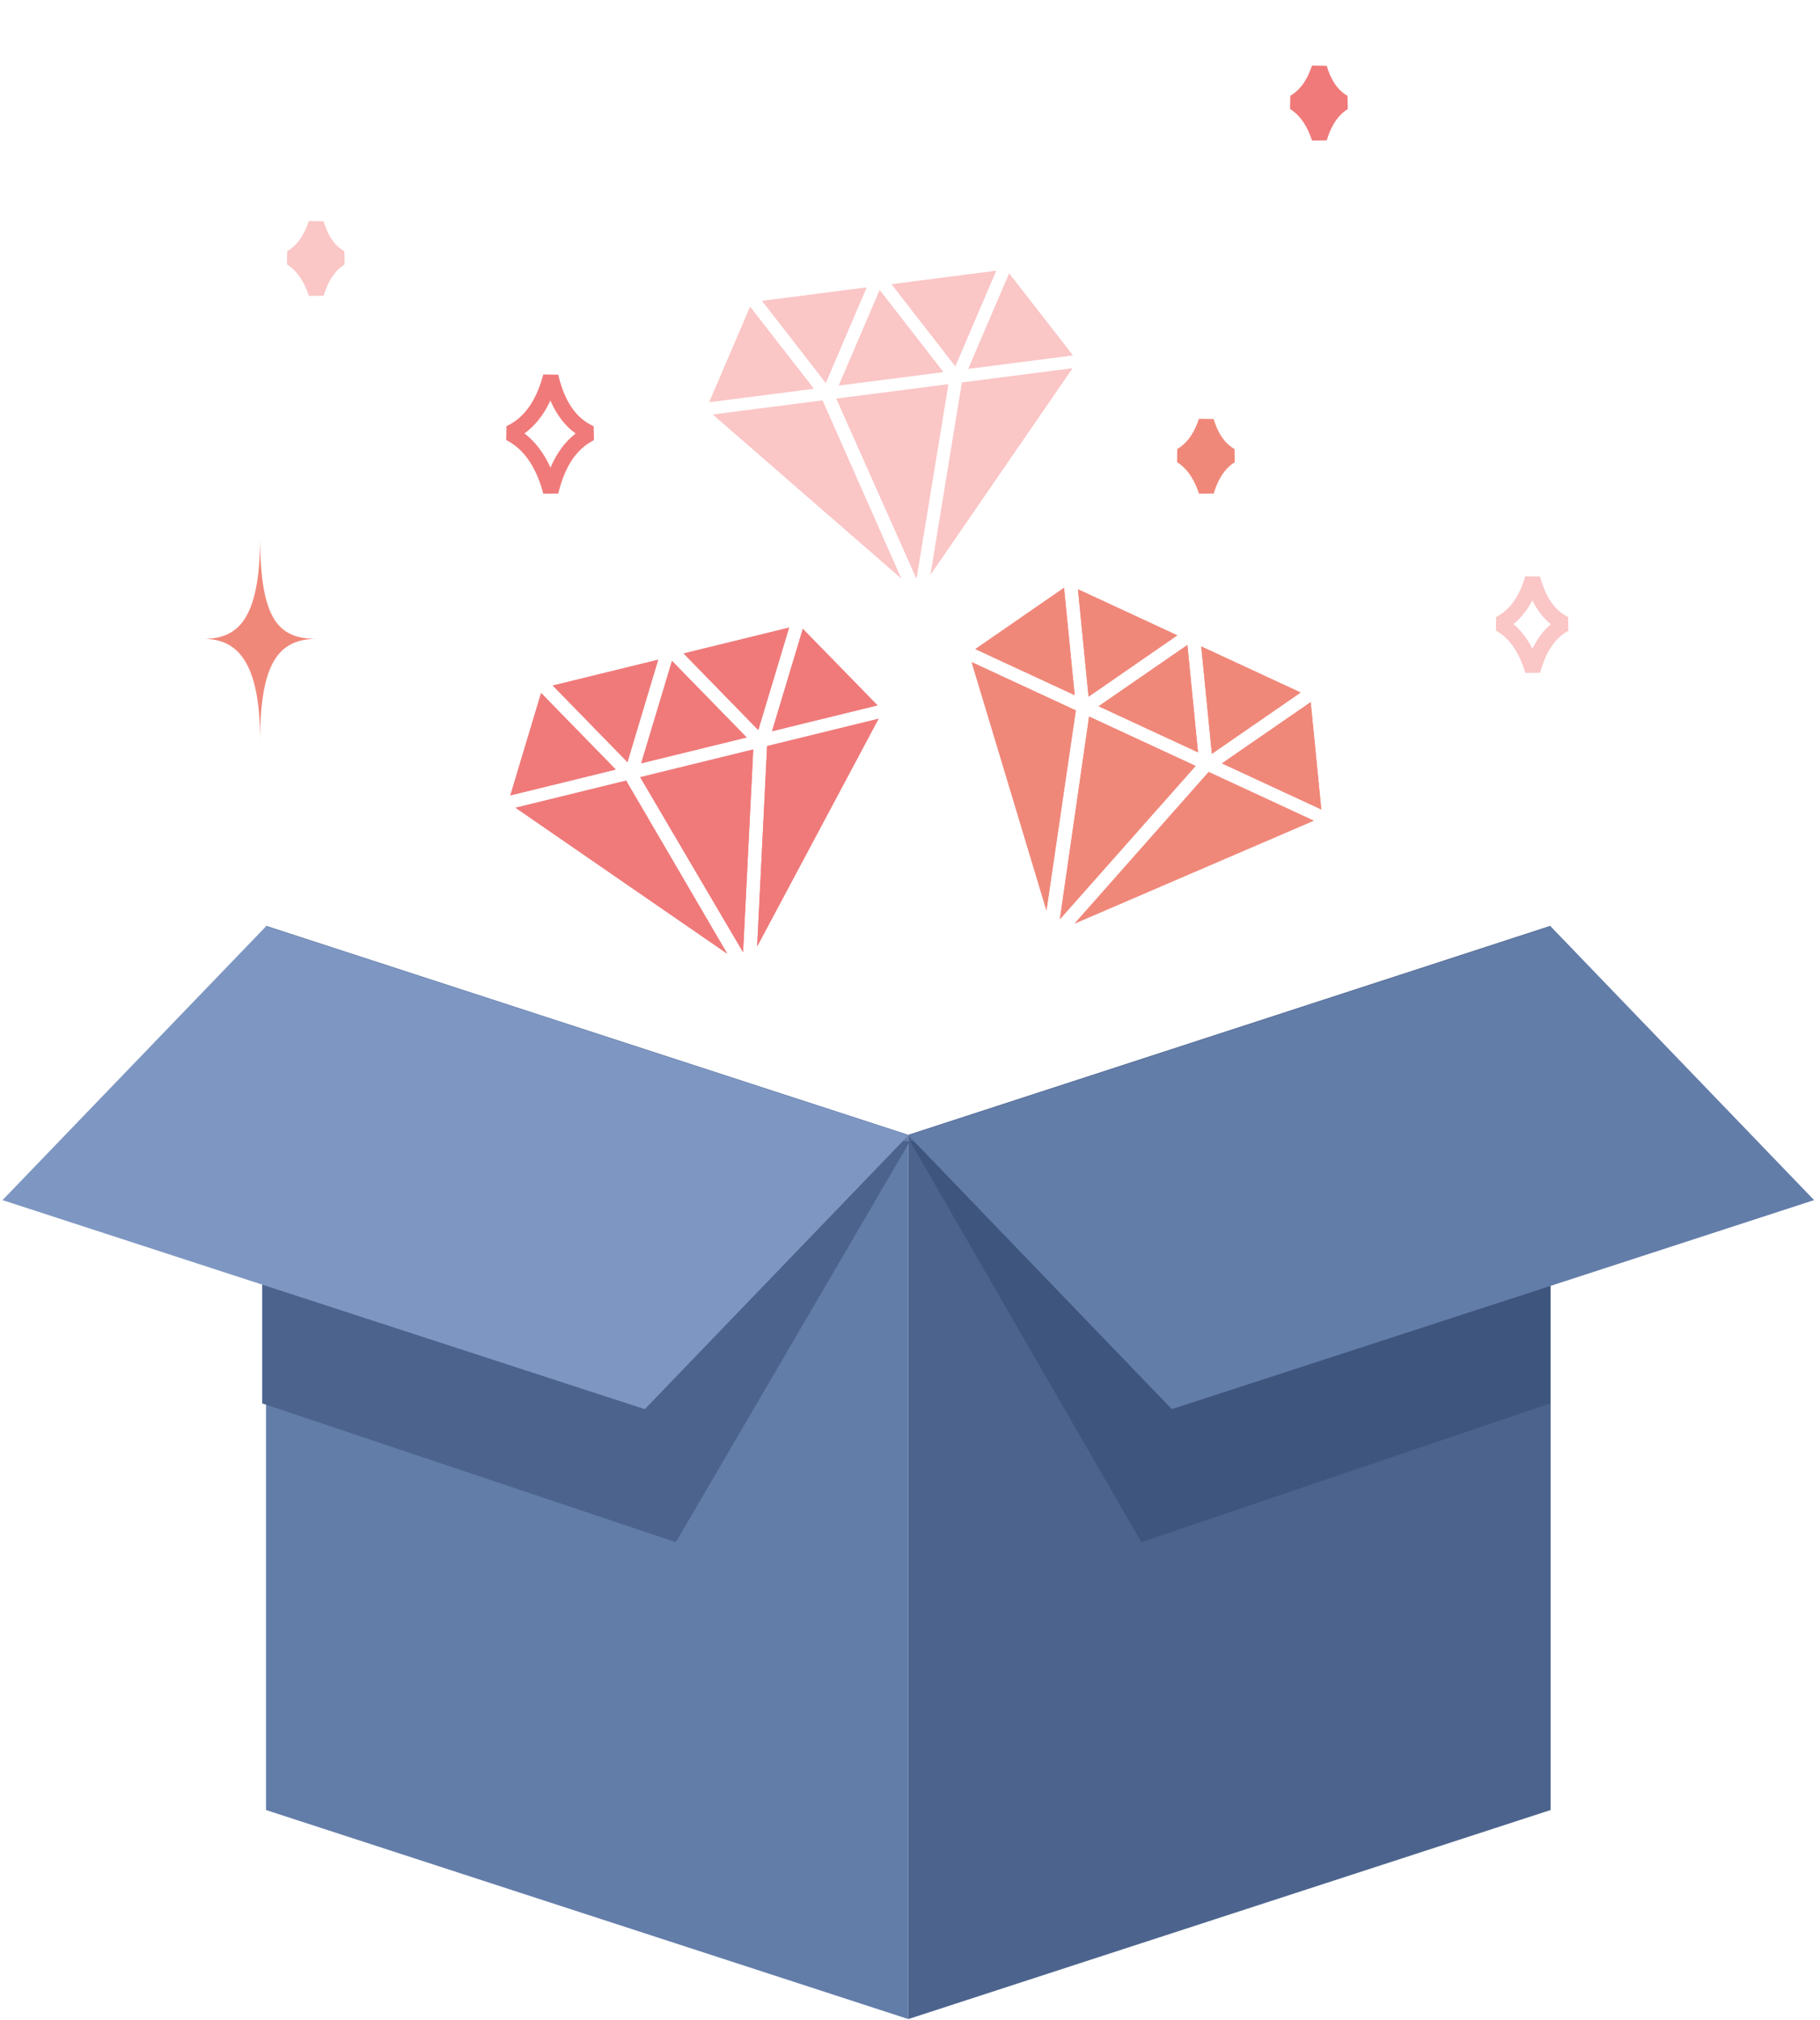 <svg width="118" height="131" viewBox="0 0 118 131" fill="none" xmlns="http://www.w3.org/2000/svg">
<path d="M58.89 130.92L17.247 117.365V60.027L58.89 73.582V130.92Z" fill="#637DA9"/>
<path d="M58.89 130.92L100.533 117.365V60.027L58.89 73.582V130.92Z" fill="#4C648D"/>
<path d="M74 100L59 74L100.5 73V91L74 100Z" fill="#3E557D"/>
<path d="M43.819 100L59 74L17 73V91L43.819 100Z" fill="#4C648D"/>
<path d="M58.89 73.619L100.533 60.064L117.617 77.817L75.974 91.372L58.89 73.619Z" fill="#637DA9"/>
<path d="M58.89 73.62L17.247 60.065L0.163 77.817L41.806 91.372L58.89 73.62Z" fill="#7E97C2"/>
<g clip-path="url(#clip0)">
<path d="M48.409 47.817L43.569 42.856L41.572 49.493L48.409 47.817Z" fill="#F07A7A"/>
<path d="M41.508 50.395L48.177 61.742L48.837 48.597L41.508 50.395Z" fill="#F07A7A"/>
<path d="M49.091 61.365L56.961 46.605L49.736 48.377L49.091 61.365Z" fill="#F07A7A"/>
<path d="M33.427 52.376L47.149 61.838L40.595 50.618L33.427 52.376Z" fill="#F07A7A"/>
<path d="M35.082 44.937L33.089 51.574L39.922 49.898L35.082 44.937Z" fill="#F07A7A"/>
<path d="M42.673 42.777L35.84 44.452L40.681 49.417L42.673 42.777Z" fill="#F07A7A"/>
<path d="M51.16 40.696L44.323 42.372L49.164 47.337L51.16 40.696Z" fill="#F07A7A"/>
<path d="M56.893 45.737L52.052 40.776L50.056 47.413L56.893 45.737Z" fill="#F07A7A"/>
<path d="M48.409 47.817L43.569 42.856L41.572 49.493L48.409 47.817Z" fill="#F07A7A"/>
<path d="M41.508 50.395L48.177 61.742L48.837 48.597L41.508 50.395Z" fill="#F07A7A"/>
<path d="M49.091 61.365L56.961 46.605L49.736 48.377L49.091 61.365Z" fill="#F07A7A"/>
<path d="M33.427 52.376L47.149 61.838L40.595 50.618L33.427 52.376Z" fill="#F07A7A"/>
<path d="M35.082 44.937L33.089 51.574L39.922 49.898L35.082 44.937Z" fill="#F07A7A"/>
<path d="M42.673 42.777L35.84 44.452L40.681 49.417L42.673 42.777Z" fill="#F07A7A"/>
<path d="M51.16 40.696L44.323 42.372L49.164 47.337L51.16 40.696Z" fill="#F07A7A"/>
<path d="M56.893 45.737L52.052 40.776L50.056 47.413L56.893 45.737Z" fill="#F07A7A"/>
</g>
<g clip-path="url(#clip1)">
<path d="M61.156 24.121L57.034 18.816L54.389 24.992L61.156 24.121Z" fill="#FBC6C6"/>
<path d="M54.228 25.852L59.417 37.507L61.483 24.919L54.228 25.852Z" fill="#FBC6C6"/>
<path d="M60.337 37.243L69.523 23.885L62.372 24.805L60.337 37.243Z" fill="#FBC6C6"/>
<path d="M46.23 26.881L58.416 37.487L53.325 25.969L46.23 26.881Z" fill="#FBC6C6"/>
<path d="M48.634 19.897L45.992 26.072L52.756 25.202L48.634 19.897Z" fill="#FBC6C6"/>
<path d="M56.18 18.643L49.417 19.513L53.539 24.821L56.18 18.643Z" fill="#FBC6C6"/>
<path d="M64.58 17.562L57.813 18.433L61.935 23.741L64.58 17.562Z" fill="#FBC6C6"/>
<path d="M69.553 23.041L65.431 17.736L62.785 23.911L69.553 23.041Z" fill="#FBC6C6"/>
<path d="M61.156 24.121L57.034 18.816L54.389 24.992L61.156 24.121Z" fill="#FBC6C6"/>
<path d="M54.228 25.852L59.417 37.507L61.483 24.919L54.228 25.852Z" fill="#FBC6C6"/>
<path d="M60.337 37.243L69.523 23.885L62.372 24.805L60.337 37.243Z" fill="#FBC6C6"/>
<path d="M46.23 26.881L58.416 37.487L53.325 25.969L46.23 26.881Z" fill="#FBC6C6"/>
<path d="M48.634 19.897L45.992 26.072L52.756 25.202L48.634 19.897Z" fill="#FBC6C6"/>
<path d="M56.18 18.643L49.417 19.513L53.539 24.821L56.18 18.643Z" fill="#FBC6C6"/>
<path d="M64.58 17.562L57.813 18.433L61.935 23.741L64.58 17.562Z" fill="#FBC6C6"/>
<path d="M69.553 23.041L65.431 17.736L62.785 23.911L69.553 23.041Z" fill="#FBC6C6"/>
</g>
<g clip-path="url(#clip2)">
<path d="M77.673 48.781L76.985 41.822L71.23 45.794L77.673 48.781Z" fill="#F0887A"/>
<path d="M70.612 46.463L68.717 59.606L77.518 49.665L70.612 46.463Z" fill="#F0887A"/>
<path d="M69.674 59.884L85.174 53.214L78.365 50.057L69.674 59.884Z" fill="#F0887A"/>
<path d="M62.997 42.933L67.847 59.033L69.751 46.065L62.997 42.933Z" fill="#F0887A"/>
<path d="M68.988 38.115L63.236 42.088L69.676 45.073L68.988 38.115Z" fill="#F0887A"/>
<path d="M76.329 41.196L69.89 38.211L70.577 45.172L76.329 41.196Z" fill="#F0887A"/>
<path d="M84.327 44.903L77.884 41.917L78.571 48.878L84.327 44.903Z" fill="#F0887A"/>
<path d="M85.667 52.487L84.979 45.528L79.225 49.5L85.667 52.487Z" fill="#F0887A"/>
<path d="M77.673 48.781L76.985 41.822L71.23 45.794L77.673 48.781Z" fill="#F0887A"/>
<path d="M70.612 46.463L68.717 59.606L77.518 49.665L70.612 46.463Z" fill="#F0887A"/>
<path d="M69.674 59.884L85.174 53.214L78.365 50.057L69.674 59.884Z" fill="#F0887A"/>
<path d="M62.997 42.933L67.847 59.033L69.751 46.065L62.997 42.933Z" fill="#F0887A"/>
<path d="M68.988 38.115L63.236 42.088L69.676 45.073L68.988 38.115Z" fill="#F0887A"/>
<path d="M76.329 41.196L69.89 38.211L70.577 45.172L76.329 41.196Z" fill="#F0887A"/>
<path d="M84.327 44.903L77.884 41.917L78.571 48.878L84.327 44.903Z" fill="#F0887A"/>
<path d="M85.667 52.487L84.979 45.528L79.225 49.5L85.667 52.487Z" fill="#F0887A"/>
</g>
<path d="M33.045 28.087C33.691 27.787 34.267 27.319 34.744 26.624C35.144 26.042 35.465 25.313 35.706 24.411C35.924 25.322 36.223 26.056 36.608 26.64C37.066 27.334 37.632 27.796 38.284 28.093C37.625 28.425 37.059 28.928 36.603 29.649C36.223 30.25 35.927 30.989 35.709 31.884C35.469 30.985 35.148 30.242 34.749 29.64C34.273 28.922 33.697 28.419 33.045 28.087Z" stroke="#F07A7A" stroke-linejoin="bevel"/>
<path d="M83.908 6.642C84.311 6.407 84.674 6.071 84.981 5.602C85.199 5.268 85.384 4.874 85.537 4.411C85.677 4.879 85.852 5.277 86.063 5.612C86.35 6.069 86.703 6.408 87.118 6.647C86.698 6.911 86.344 7.276 86.058 7.752C85.851 8.095 85.679 8.495 85.54 8.956C85.388 8.49 85.203 8.088 84.985 7.743C84.679 7.258 84.316 6.899 83.908 6.642Z" fill="#F07A7A" stroke="#F07A7A" stroke-linejoin="bevel"/>
<path d="M97.233 40.453C97.753 40.184 98.22 39.782 98.61 39.201C98.918 38.744 99.171 38.186 99.369 37.511C99.55 38.193 99.787 38.755 100.084 39.214C100.459 39.794 100.917 40.193 101.441 40.458C100.899 40.76 100.444 41.199 100.079 41.788C99.787 42.258 99.553 42.825 99.373 43.496C99.174 42.821 98.921 42.251 98.615 41.779C98.225 41.179 97.758 40.748 97.233 40.453Z" stroke="#FBC6C6" stroke-linejoin="bevel"/>
<path d="M20.54 41.425C18.09 41.425 16.864 42.938 16.864 48.041C16.864 42.938 15.41 41.425 13.189 41.425C15.41 41.425 16.864 40.197 16.864 34.81C16.864 40.244 18.09 41.425 20.54 41.425Z" fill="#F0887A"/>
<path d="M18.87 16.718C19.273 16.484 19.635 16.147 19.942 15.678C20.16 15.344 20.346 14.95 20.498 14.488C20.639 14.955 20.813 15.353 21.024 15.688C21.311 16.145 21.665 16.485 22.079 16.723C21.659 16.987 21.306 17.352 21.019 17.828C20.812 18.171 20.641 18.571 20.501 19.032C20.349 18.567 20.164 18.164 19.946 17.819C19.64 17.335 19.277 16.975 18.87 16.718Z" fill="#FBC6C6" stroke="#FBC6C6" stroke-linejoin="bevel"/>
<path d="M76.58 29.543C76.983 29.308 77.346 28.972 77.652 28.503C77.871 28.169 78.056 27.775 78.208 27.312C78.349 27.78 78.524 28.177 78.734 28.513C79.022 28.97 79.375 29.309 79.79 29.548C79.37 29.811 79.016 30.177 78.73 30.653C78.523 30.995 78.351 31.395 78.212 31.857C78.059 31.391 77.874 30.989 77.657 30.644C77.351 30.159 76.987 29.799 76.58 29.543Z" fill="#F0887A" stroke="#F0887A" stroke-linejoin="bevel"/>
<defs>
<clipPath id="clip0">
<rect width="25.669" height="20.321" fill="white" transform="translate(30.639 45.727) rotate(-13.778)"/>
</clipPath>
<clipPath id="clip1">
<rect width="24.879" height="19.696" fill="white" transform="translate(44.269 20.175) rotate(-7.33)"/>
</clipPath>
<clipPath id="clip2">
<rect width="25.894" height="20.5" fill="white" transform="translate(64.989 35.939) rotate(24.871)"/>
</clipPath>
</defs>
</svg>
